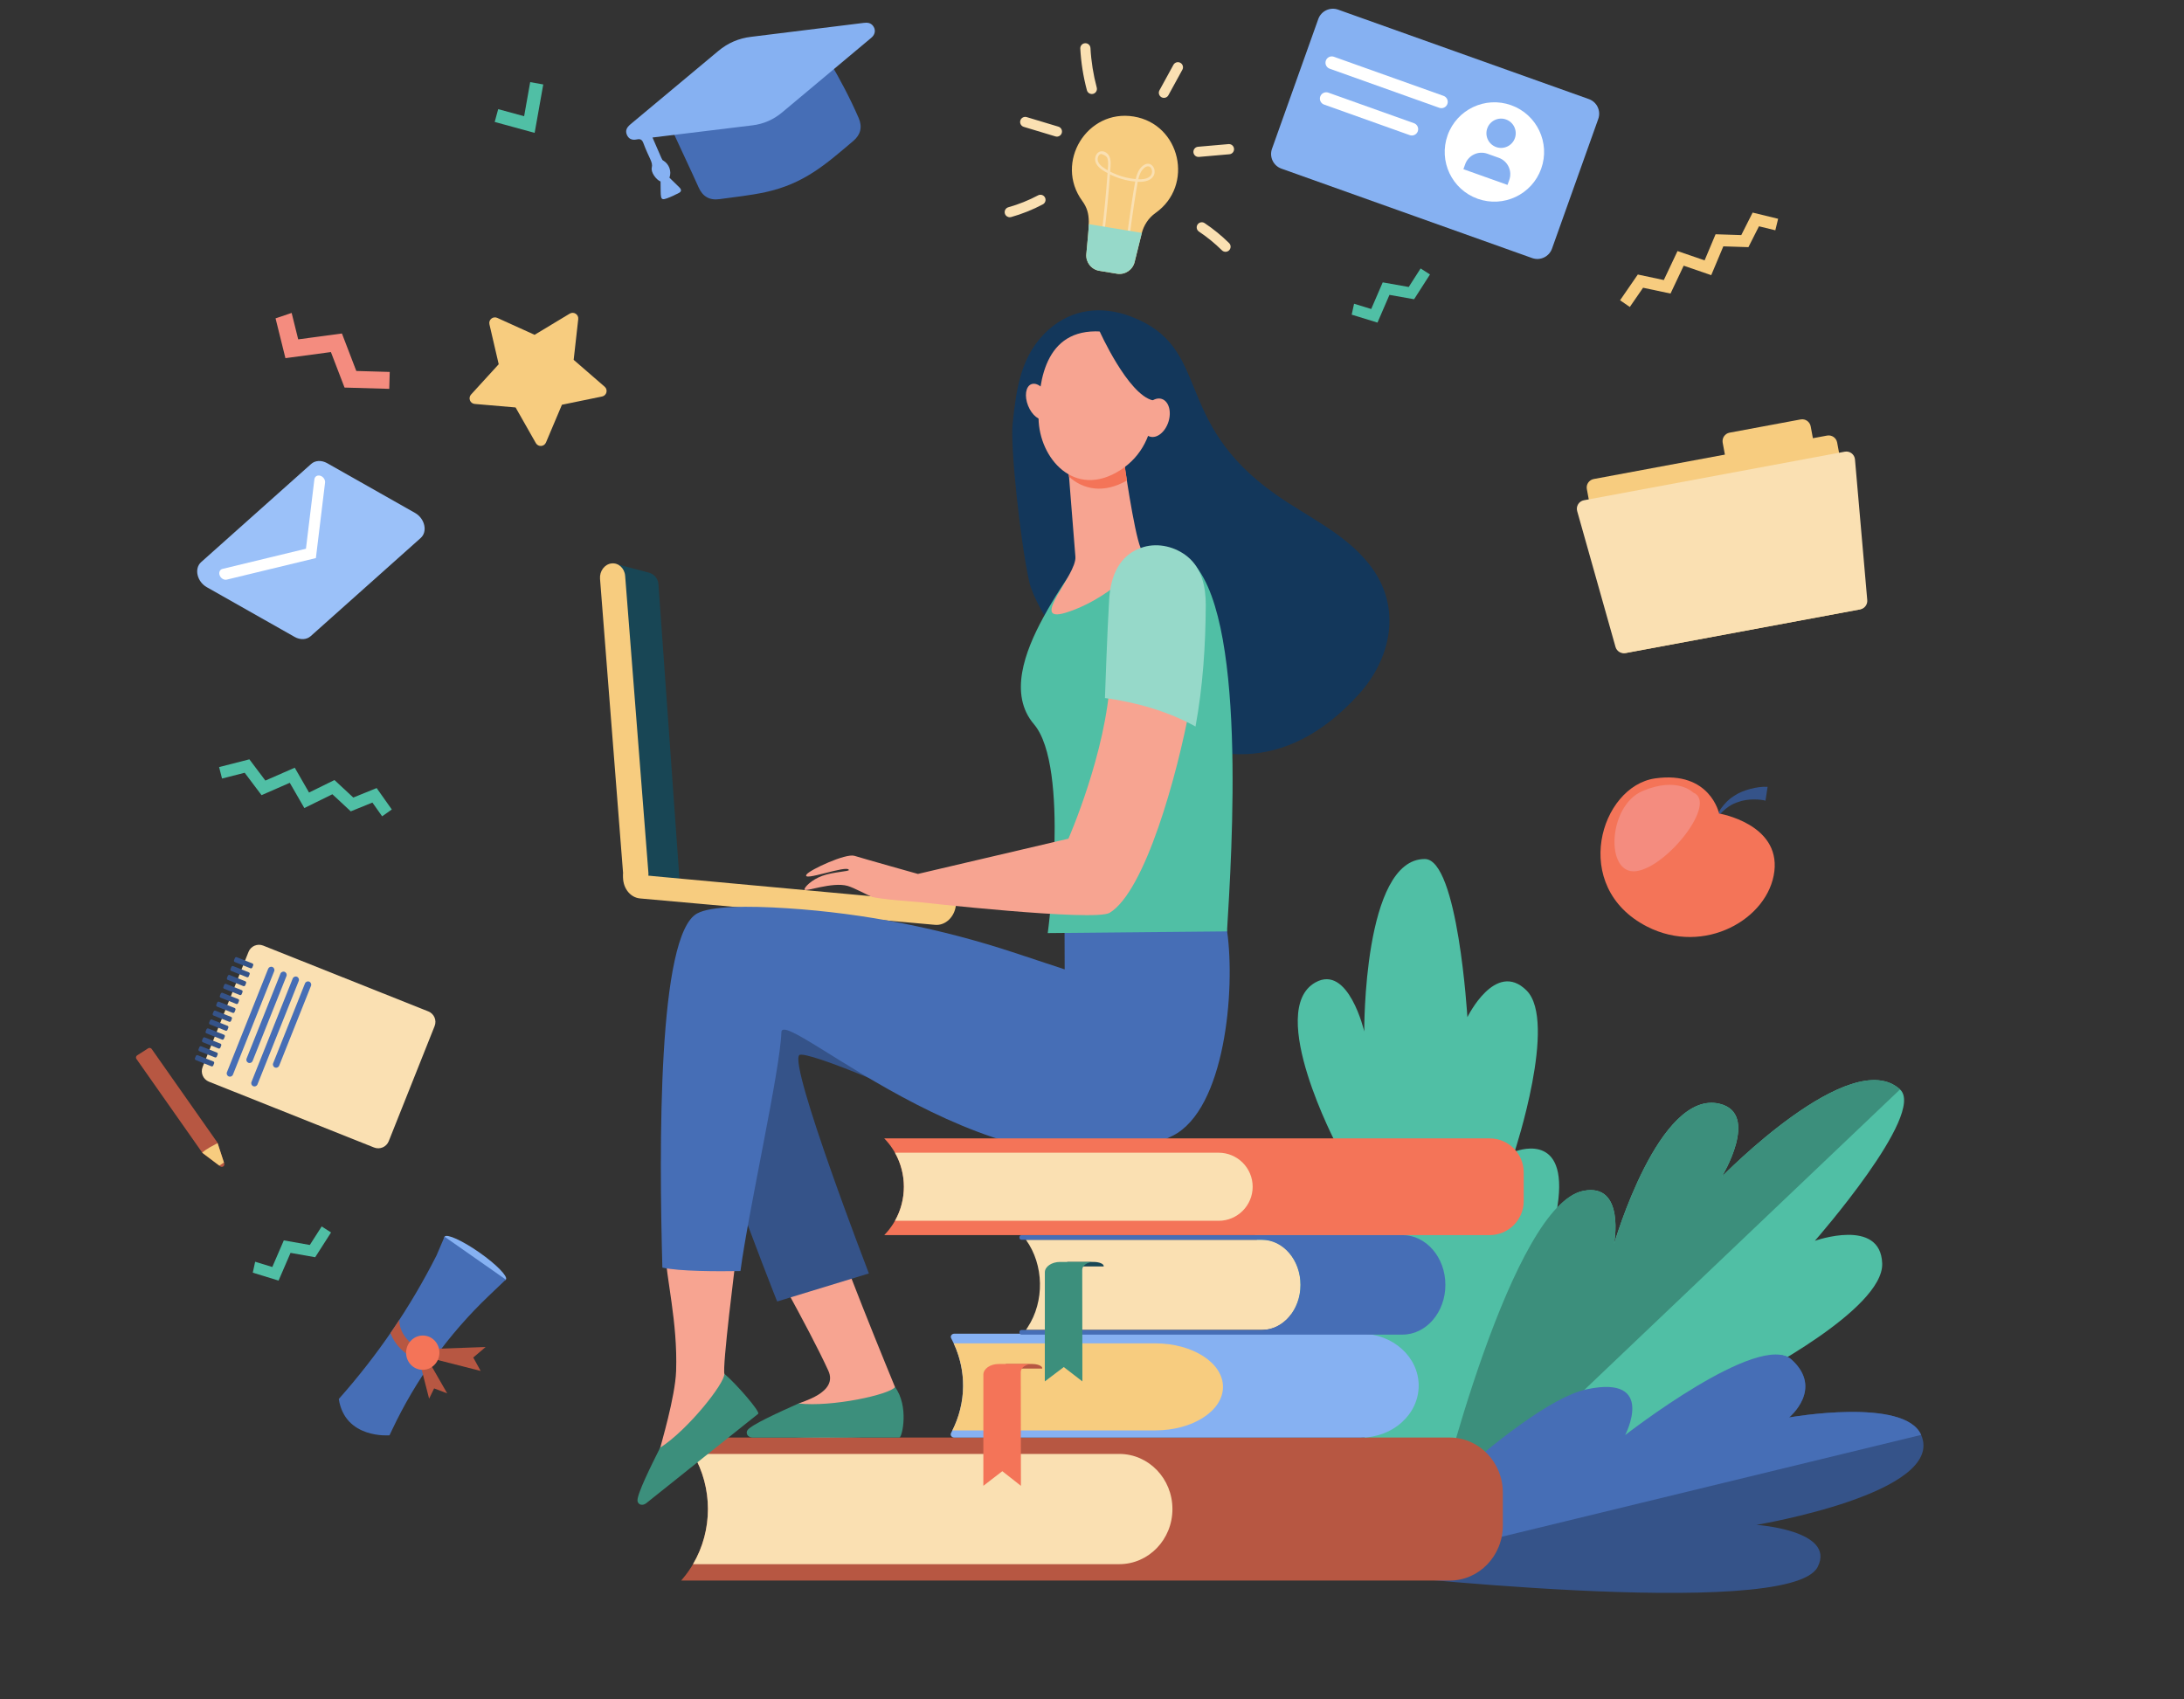 <svg width="500" height="389" viewBox="0 0 500 389" fill="none" xmlns="http://www.w3.org/2000/svg">
<rect x="0" y="0" width="500" height="389" fill="#333333" stroke="none"/>
<g id="studying girl">
<path id="path16" d="M309.999 69.546L313.923 70.749L316.557 64.651L322.51 65.706L325.228 61.463L327.377 62.84L323.741 68.513L318.099 67.514L315.359 73.859L309.454 72.045L309.999 69.546Z" fill="#50BFA5"/>
<path id="path18" d="M58.416 288.888L62.34 290.091L64.974 283.993L70.927 285.048L73.644 280.805L75.791 282.182L72.158 287.852L66.516 286.856L63.776 293.201L57.87 291.387L58.416 288.888Z" fill="#50BFA5"/>
<path id="path20" d="M334.172 361.087C334.172 361.087 355.107 290.133 356.786 274.482C358.466 258.829 346.758 263.679 346.758 263.679C346.758 263.679 356.607 233.856 349.487 226.778C342.364 219.699 335.941 232.893 335.941 232.893C335.941 232.893 333.786 196.688 326.193 196.677C312.054 196.652 312.331 236.159 312.331 236.159C312.331 236.159 308.723 220.693 301.15 224.933C289.731 231.328 306.106 262.327 306.106 262.327C306.106 262.327 291.556 262.336 286.445 269.674C277.274 282.837 334.172 361.087 334.172 361.087Z" fill="#50BFA5"/>
<path id="path22" d="M327.329 351.698C327.329 351.698 387.679 341.605 400.805 330.911C413.932 320.217 400.94 315.398 400.94 315.398C400.94 315.398 431.256 299.856 430.906 289.288C430.553 278.72 415.493 284.094 415.493 284.094C415.493 284.094 441.038 254.964 434.989 249.431C423.727 239.129 394.195 269.409 394.195 269.409C394.195 269.409 402.963 255.009 393.73 252.728C379.801 249.294 369.524 284.799 369.524 284.799C369.524 284.799 372.135 270.777 362.532 272.647C345.3 275.997 327.329 351.698 327.329 351.698Z" fill="#50BFA5"/>
<path id="path24" d="M362.532 272.647C372.157 270.906 369.524 284.799 369.524 284.799C369.524 284.799 379.801 249.294 393.73 252.728C402.963 255.009 394.195 269.409 394.195 269.409C394.195 269.409 423.727 239.129 434.989 249.431L327.531 351.715C329.445 341.944 346.392 275.563 362.532 272.647Z" fill="#3C8F7C"/>
<path id="path26" d="M310.159 360.021C310.159 360.021 341.942 327.701 357.945 324.334C373.951 320.97 371.071 332.355 371.071 332.355C371.071 332.355 402.826 304.586 410.187 311.314C417.545 318.042 409.585 324.538 409.585 324.538C409.585 324.538 436.036 319.853 439.82 328.532C445.639 341.868 402.138 349.128 402.138 349.128C402.138 349.128 420.369 350.393 416.14 358.756C409.764 371.367 310.159 360.021 310.159 360.021Z" fill="#355389"/>
<path id="path28" d="M439.82 328.533C436.036 319.854 409.585 324.539 409.585 324.539C409.585 324.539 417.545 318.043 410.187 311.315C402.826 304.586 372.059 328.58 372.059 328.58C372.059 328.58 379.314 314.712 363.31 318.079C347.304 321.446 310.159 360.021 310.159 360.021L439.82 328.533Z" fill="#466EB6"/>
<path id="path50" d="M66.768 71.645L68.27 77.699L78.282 76.356L81.57 84.937L89.225 85.158L89.113 89.031L78.878 88.737L75.757 80.607L65.346 82.004L63.084 72.891L66.768 71.645Z" fill="#F48C7F"/>
<path id="path52" d="M155.944 361.882H331.889C338.608 361.882 344.055 356.232 344.055 349.263V341.756C344.055 334.788 338.608 329.137 331.889 329.137H155.944C163.991 338.261 164.131 352.204 156.266 361.502L155.944 361.882Z" fill="#B75742"/>
<path id="path54" d="M158.659 332.89H256.249C262.969 332.89 268.415 338.541 268.415 345.51C268.415 352.481 262.969 358.129 256.249 358.129H158.651C163.213 350.388 163.204 340.612 158.659 332.89Z" fill="#FAE0B2"/>
<path id="path56" d="M217.755 306.394C217.5 305.916 217.889 305.359 218.48 305.359H311.578C318.877 305.359 324.791 310.682 324.791 317.251C324.791 323.817 318.877 329.143 311.578 329.143H218.455C217.861 329.143 217.47 328.583 217.73 328.101C221.416 321.228 221.407 313.237 217.755 306.394Z" fill="#86B1F2"/>
<path id="path58" d="M218.343 307.572H264.483C273.047 307.572 279.988 312.034 279.988 317.536C279.988 323.041 273.047 327.502 264.483 327.502H218.04C221.214 321.16 221.301 313.94 218.343 307.572Z" fill="#F7CC7F"/>
<path id="path60" d="M230.26 312.296H236.269C237.559 312.296 238.609 312.73 238.609 313.265V313.352H230.26V312.296Z" fill="#B75742"/>
<path id="path62" d="M225.133 314.726C225.133 313.383 226.703 312.297 228.639 312.297H236.35C234.881 312.297 233.691 313.122 233.691 314.138L233.728 340.192L229.468 336.842L225.124 340.192L225.133 314.726Z" fill="#F47458"/>
<path id="path64" d="M234.872 304.502H289.042C293.845 304.502 297.738 299.878 297.738 294.177C297.738 288.476 293.845 283.855 289.042 283.855H234.872C239.012 289.579 239.174 297.972 235.259 303.914L234.872 304.502Z" fill="#FAE0B2"/>
<path id="path66" d="M297.732 294.178C297.732 288.476 293.747 283.856 288.83 283.856H233.839C233.582 283.856 233.375 283.612 233.378 283.316C233.38 283.022 233.588 282.787 233.839 282.787H321.077C326.501 282.787 330.901 287.886 330.901 294.178C330.901 300.472 326.501 305.571 321.077 305.571H233.839C233.588 305.571 233.38 305.333 233.378 305.042C233.375 304.743 233.585 304.502 233.839 304.502H288.83C293.747 304.502 297.732 299.879 297.732 294.178Z" fill="#466EB6"/>
<path id="path68" d="M244.332 288.927H250.341C251.631 288.927 252.681 289.355 252.681 289.879V289.965H244.332V288.927Z" fill="#184655"/>
<path id="path70" d="M239.205 291.312C239.205 289.996 240.775 288.927 242.712 288.927H250.422C248.953 288.927 247.763 289.739 247.763 290.735L247.8 316.285L243.54 312.999L239.196 316.285L239.205 291.312Z" fill="#3C8F7C"/>
<path id="path72" d="M148.564 131.113L140.568 129.009L145.986 201.301L155.581 201.62L150.741 133.738C150.652 132.487 149.776 131.432 148.564 131.113Z" fill="#184655"/>
<path id="path74" d="M145.27 203.361C145.449 203.378 145.631 203.375 145.818 203.352C147.405 203.165 148.581 201.586 148.444 199.826L143.12 131.85C142.983 130.089 141.584 128.813 139.994 129C138.407 129.188 137.232 130.766 137.369 132.53L142.692 200.506C142.815 202.059 143.921 203.238 145.27 203.361Z" fill="#F7CC7F"/>
<path id="path76" d="M218.869 206.982C218.866 207.032 218.863 207.08 218.858 207.13C218.609 209.896 216.465 211.967 214.075 211.751L146.538 205.706C144.145 205.493 142.409 203.078 142.659 200.313C142.67 200.195 142.684 200.08 142.703 199.966L218.869 206.982Z" fill="#F7CC7F"/>
<path id="path78" d="M171.841 279.996C176.263 282.448 189.782 278.149 189.782 277.76C189.975 281.454 204.917 317.614 204.917 317.614L204.906 328.74C204.906 328.74 174.117 330.206 174.559 327.486C175.001 324.765 176.658 326.534 182.799 321.396C183.344 320.939 191.967 318.938 189.636 313.833C184.934 303.553 174.954 286.414 171.841 279.996Z" fill="#F7A491"/>
<path id="path80" d="M205.919 329.137L172.214 329.146C170.999 329.022 170.713 328.032 171.144 327.43C172.029 326.193 178.488 323.271 182.829 321.334C190.392 322.216 203.686 319.308 204.903 317.584C208.105 321.872 206.596 328.997 205.919 329.137Z" fill="#3C8F7C"/>
<path id="path82" d="M213.311 254.035C213.767 252.666 184.293 240.159 182.975 241.589C180.641 244.116 198.922 291.566 198.922 291.566L177.917 297.984C177.917 297.984 156.084 243.165 156.997 233.137C157.906 223.111 168.844 211.718 192.544 219.008C216.244 226.302 213.311 254.035 213.311 254.035Z" fill="#355389"/>
<path id="path84" d="M152.286 286.232C157.263 285.328 163.711 285.07 168.875 284.981C168.265 289.576 165.312 313.145 165.852 314.594C168.038 320.461 172.891 323.206 172.891 323.206C172.891 323.206 150.005 343.855 148.626 341.471C147.243 339.086 149.644 339.405 151.139 331.538C151.27 330.838 154.581 319.856 154.786 313.934C155.177 302.638 152.457 292.507 152.286 286.232Z" fill="#F7A491"/>
<path id="path86" d="M159.63 209.126C162.824 207.424 171.111 207.363 180.224 207.953C197.993 209.106 215.533 212.602 232.435 218.202L243.744 221.947L243.708 210.352C243.708 210.352 279.689 204.331 280.943 213.248C282.826 226.677 280.487 253.942 268.5 260.027C231.262 278.93 179.079 229.915 178.889 236.327C178.637 244.939 171.377 276.987 169.519 291.018C164.358 291.107 155.488 291.104 151.64 290.22C150.893 262.733 150.543 213.976 159.63 209.126Z" fill="#466EB6"/>
<path id="path88" d="M173.591 323.691L147.862 344.239C146.843 344.916 145.998 344.331 145.947 343.593C145.846 342.073 148.992 335.72 151.122 331.471C157.531 327.36 165.986 316.643 165.832 314.539C168.547 316.828 174.024 323.15 173.591 323.691Z" fill="#3C8F7C"/>
<path id="path90" d="M231.822 97.038C232.684 89.137 233.596 81.208 240.142 75.418C245.443 70.733 252.18 69.938 258.844 72.445C277.721 79.549 267.996 96.313 292.065 113.218C299.546 118.471 307.789 122.065 313.42 129.137C321.304 139.039 318.326 150.945 311.144 158.896C276.77 196.937 238.396 145.563 235.639 133.229C233.591 124.055 231.265 102.124 231.822 97.038Z" fill="#13375B"/>
<path id="path92" d="M238.802 141.46C241.609 136.286 244.5 132.177 244.5 132.177C247.414 126.999 254.937 124.382 254.937 124.382C254.937 124.382 257.453 124.433 260.344 124.575C260.523 125.054 260.705 125.396 260.89 125.533C261.976 126.347 268.2 125.298 272.219 128.026C285.695 139.577 281.967 195.566 280.909 213.249L239.868 213.638C239.868 213.638 245.043 175.589 236.706 165.812C230.898 159.006 234.635 149.14 238.802 141.46Z" fill="#50BFA5"/>
<path id="path94" d="M257.299 105.44C257.299 105.44 259.555 121.55 261.13 125.466C262.706 129.381 252.468 137.752 243.949 140.296C235.429 142.838 246.551 131.648 246.199 127.461C245.846 123.277 244.296 103.462 244.296 103.462L257.299 105.44Z" fill="#F7A491"/>
<path id="path96" d="M244.727 109.143C244.478 105.866 244.296 103.462 244.296 103.462L257.299 105.44C257.299 105.44 257.626 107.332 257.99 110.008C252.717 113.067 247.979 112.101 244.727 109.143Z" fill="#F47458"/>
<path id="path98" d="M253.221 76.014C253.221 76.014 258.346 77.17 261.511 81.998C264.674 86.826 266.846 101.044 256.423 107.679C246.003 114.315 237.898 104.928 237.764 95.773C237.629 86.616 239.591 74.399 253.221 76.014Z" fill="#F7A491"/>
<path id="path100" d="M235.376 92.907C236.266 95.116 238.029 96.487 239.317 95.969C240.604 95.451 240.926 93.24 240.036 91.032C239.149 88.821 237.386 87.45 236.098 87.971C234.811 88.488 234.489 90.699 235.376 92.907Z" fill="#F7A491"/>
<path id="path102" d="M251.684 75.715C251.684 75.715 258.217 90.369 263.957 91.676C269.697 92.986 269.613 100.361 269.613 100.361C269.613 100.361 269.487 83.33 264.105 79.426C258.726 75.519 251.684 75.715 251.684 75.715Z" fill="#13375B"/>
<path id="path104" d="M261.676 94.724C260.92 97.103 261.612 99.445 263.221 99.957C264.83 100.467 266.747 98.953 267.503 96.574C268.259 94.192 267.567 91.85 265.958 91.337C264.349 90.828 262.432 92.342 261.676 94.724Z" fill="#F7A491"/>
<path id="path106" d="M188.273 200.523C190.736 199.633 194.399 199.521 194.338 199.196C194.092 197.881 183.213 202.101 184.682 200.181C185.502 199.112 193.641 195.325 195.622 195.949C197.542 196.557 210.148 200.094 210.148 200.094L244.604 192.02C244.604 192.02 253.299 172.258 254.15 155.278C261.337 156.252 266.232 158.026 272.479 161.494C269.468 177.732 262.143 204.052 254.047 208.992C250.643 211.068 209.977 206.504 209.977 206.504C209.977 206.504 201.016 205.871 199.552 205.308C198.441 204.88 195.58 203.271 194.027 202.829C190.49 201.83 184.192 204.343 184.173 203.649C184.159 203.145 185.757 201.432 188.273 200.523Z" fill="#F7A491"/>
<path id="path108" d="M253.938 137.136C254.271 131.914 256.249 126.868 261.808 125.244C265.253 124.237 269.118 125.2 271.872 127.45C275.147 130.125 276.062 134.416 276.045 138.477C276.011 147.702 275.382 157.262 273.697 166.344C267.45 162.877 260.156 160.791 252.966 159.818C252.969 159.764 253.501 144.041 253.938 137.136Z" fill="#96D9C9"/>
<path id="path116" d="M113.255 27.923L122.401 30.422L124.372 19.337L121.38 18.805L119.992 26.61L114.055 24.99L113.255 27.923Z" fill="#50BFA5"/>
<path id="path136" d="M202.437 260.646H341.043C345.348 260.646 348.835 264.136 348.835 268.44V274.995C348.835 279.299 345.348 282.79 341.043 282.79H202.437L202.51 282.714C208.438 276.543 208.407 266.781 202.437 260.646Z" fill="#F47458"/>
<path id="path138" d="M204.889 263.923H278.986C283.291 263.923 286.781 267.413 286.781 271.718C286.781 276.022 283.291 279.512 278.986 279.512H204.892C207.615 274.684 207.612 268.745 204.889 263.923Z" fill="#FAE0B2"/>
<path id="path186" d="M101.772 283.167L101.783 283.153C101.783 283.153 109.541 289.719 112.737 290.388L111.749 291.731C110.582 291.102 109.256 290.282 107.893 289.327C104.064 286.66 101.352 283.923 101.772 283.167Z" fill="#355389"/>
<path id="path202" d="M401.245 48.673L398.642 53.826L392.759 53.635L390.248 59.614L384.046 57.481L380.909 64.117L374.956 62.854L370.895 68.749L373.125 70.285L376.162 65.88L382.445 67.212L385.46 60.831L391.765 63L394.536 56.403L400.279 56.588L402.694 51.813L406.439 52.726L407.08 50.092L401.245 48.673Z" fill="#F7CC7F"/>
<path id="path204" d="M86.23 180.433L80.884 182.605L76.574 178.597L70.753 181.457L67.478 175.773L60.753 178.717L57.092 173.856L50.16 175.63L50.831 178.253L56.015 176.929L59.877 182.059L66.342 179.229L69.673 185.009L76.096 181.852L80.305 185.765L85.259 183.752L87.487 186.901L89.698 185.336L86.23 180.433Z" fill="#50BFA5"/>
<path id="path184" d="M101.788 283.142C101.287 283.859 104.019 286.63 107.892 289.327C111.763 292.028 115.326 293.668 115.824 292.952C116.325 292.235 113.574 289.431 109.703 286.733C105.833 284.032 102.287 282.423 101.788 283.142Z" fill="#86B1F2"/>
<g id="bulb">
<path id="path30" d="M259.56 26.68C270.26 28.438 273.436 42.479 264.542 48.76C262.944 49.888 261.838 51.584 261.368 53.484L259.751 60.014C259.303 61.813 257.551 62.969 255.72 62.67L251.668 62.001C249.837 61.701 248.544 60.044 248.701 58.197C249.264 51.452 249.958 49.006 247.766 46C241.354 37.204 248.861 24.917 259.56 26.68Z" fill="#F7CC7F"/>
<path id="path32" d="M253.473 36.115C253.806 36.882 253.68 37.862 253.602 38.989C252.726 38.491 251.71 37.867 251.379 36.955C251.147 36.314 251.407 35.41 252.06 35.242C252.132 35.225 253.238 35.578 253.473 36.115ZM263.389 40.257C262.843 40.842 261.931 41.103 260.599 41.041C260.828 40.059 261.169 39.177 261.844 38.55C263.367 37.134 264.301 39.272 263.389 40.257ZM258.469 55.225C259.166 49.449 260.142 43.347 260.475 41.617C266.608 41.956 264.276 35.494 261.447 38.122C260.641 38.869 260.26 39.885 260.008 40.999C257.973 40.814 255.981 40.235 254.167 39.297C254.265 37.873 254.405 36.792 254.007 35.88C253.406 34.503 251.662 34.128 250.951 35.471C250.685 35.975 250.638 36.619 250.831 37.154C251.242 38.293 252.479 39.045 253.56 39.633C253.235 44.226 252.79 48.855 252.227 53.411L252.804 53.484C253.358 49.001 253.8 44.447 254.122 39.927C255.925 40.823 257.884 41.385 259.89 41.573C259.471 43.787 258.544 49.731 257.889 55.155L258.469 55.225Z" fill="#FAE0B2"/>
<path id="path34" d="M261.416 53.322C261.402 53.375 261.382 53.428 261.368 53.484L259.751 60.014C259.303 61.813 257.551 62.969 255.72 62.67L251.668 62.001C249.837 61.701 248.544 60.044 248.701 58.197C248.95 55.197 249.227 53.047 249.264 51.324L261.416 53.322Z" fill="#96D9C9"/>
<path id="path36" d="M267.492 21.802L270.691 15.961C270.999 15.399 270.792 14.688 270.226 14.38C269.661 14.069 268.953 14.276 268.642 14.841L265.443 20.68C265.135 21.245 265.342 21.956 265.908 22.264C266.476 22.575 267.184 22.365 267.492 21.802Z" fill="#FAE0B2"/>
<path id="path38" d="M274.483 35.928L281.458 35.318C282.099 35.262 282.574 34.696 282.516 34.053C282.46 33.412 281.894 32.936 281.253 32.992L274.279 33.602C273.638 33.658 273.162 34.223 273.218 34.867C273.274 35.508 273.84 35.984 274.483 35.928Z" fill="#FAE0B2"/>
<path id="path40" d="M281.396 57.304C281.85 56.845 281.847 56.109 281.388 55.656C279.672 53.962 277.789 52.423 275.785 51.085C275.25 50.727 274.525 50.87 274.167 51.407C273.809 51.942 273.951 52.667 274.489 53.025C276.37 54.281 278.138 55.726 279.748 57.315C280.204 57.766 280.943 57.766 281.396 57.304Z" fill="#FAE0B2"/>
<path id="path42" d="M250.263 21.486C250.884 21.32 251.253 20.68 251.088 20.058C250.299 17.103 249.815 14.052 249.65 10.999C249.613 10.355 249.065 9.86 248.421 9.896C247.777 9.93 247.285 10.478 247.318 11.122C247.492 14.34 248.001 17.548 248.833 20.66C249 21.287 249.644 21.651 250.263 21.486Z" fill="#FAE0B2"/>
<path id="path44" d="M243.081 30.45C243.266 29.832 242.919 29.183 242.3 28.995L235.051 26.812C234.433 26.624 233.783 26.974 233.596 27.593C233.411 28.209 233.761 28.861 234.377 29.045L241.626 31.231C242.241 31.416 242.894 31.069 243.081 30.45Z" fill="#FAE0B2"/>
<path id="path46" d="M231.172 49.739C231.276 49.739 231.382 49.725 231.489 49.697C234.002 48.989 236.442 48.01 238.749 46.787C239.317 46.484 239.532 45.776 239.23 45.208C238.928 44.64 238.222 44.424 237.654 44.727C235.496 45.871 233.21 46.789 230.856 47.45C230.238 47.623 229.876 48.267 230.05 48.888C230.196 49.403 230.663 49.739 231.172 49.739Z" fill="#FAE0B2"/>
</g>
<g id="star">
<path id="path48" d="M124.99 101.321L128.648 92.67L137.845 90.781C138.891 90.565 139.238 89.241 138.43 88.541L131.335 82.39L132.381 73.059C132.499 71.995 131.349 71.259 130.431 71.811L122.39 76.658L113.837 72.779C112.863 72.34 111.805 73.204 112.048 74.248L114.173 83.395L107.842 90.33C107.12 91.119 107.618 92.393 108.684 92.485L118.041 93.291L122.678 101.455C123.207 102.384 124.573 102.303 124.99 101.321Z" fill="#F7CC7F"/>
</g>
<g id="file">
<path id="path110" d="M372.284 149.496L425.701 139.549C426.773 139.348 427.481 138.318 427.282 137.243L420.59 101.31C420.389 100.238 419.359 99.53 418.284 99.728L364.87 109.675C363.795 109.874 363.087 110.907 363.288 111.978L369.98 147.915C370.179 148.987 371.212 149.695 372.284 149.496Z" fill="#F7CC7F"/>
<path id="path112" d="M397.71 108.416L413.971 105.388C415.043 105.186 415.751 104.156 415.552 103.081L414.534 97.615C414.332 96.541 413.302 95.833 412.227 96.034L395.969 99.062C394.895 99.261 394.189 100.294 394.388 101.366L395.407 106.835C395.606 107.906 396.638 108.615 397.71 108.416Z" fill="#F7CC7F"/>
<path id="path114" d="M369.851 148.121C370.128 149.104 371.111 149.714 372.116 149.526L425.88 139.515C426.879 139.328 427.576 138.412 427.486 137.399L424.674 105.188C424.623 104.634 424.343 104.125 423.901 103.786C423.456 103.45 422.891 103.316 422.342 103.417L362.614 114.539C362.068 114.643 361.589 114.967 361.298 115.44C361.004 115.913 360.923 116.484 361.074 117.019L369.851 148.121Z" fill="#FAE0B2"/>
</g>
<g id="apple">
<path id="path118" d="M404.67 180.156C402.378 179.968 398.863 180.979 397.284 182.048C397.049 182.269 395.236 182.991 393.349 186.114L393.775 186.408C395.762 184.326 397.1 183.859 398.695 183.38C401.32 182.705 403.968 183.209 404.183 183.327L404.67 180.156Z" fill="#355389"/>
<path id="path120" d="M393.562 186.26C393.562 186.26 407.519 188.589 406.218 199.493C404.917 210.397 390.192 218.877 377.049 212.135C359.372 203.064 366.355 179.999 378.939 178.217C391.519 176.434 393.562 186.26 393.562 186.26Z" fill="#F47458"/>
<path id="path122" d="M387.64 181.46C387.64 181.46 383.999 177.721 376.022 181.122C368.043 184.522 367.467 200.383 374.581 199.462C381.698 198.541 393.33 183.747 387.64 181.46Z" fill="#F48C7F"/>
</g>
<g id="contact">
<path id="path124" d="M293.363 38.61L350.766 59.086C352.616 59.746 354.651 58.781 355.311 56.931L365.904 27.23C366.565 25.381 365.599 23.343 363.749 22.685L306.347 2.207C304.497 1.549 302.462 2.512 301.802 4.362L291.208 34.065C290.548 35.915 291.51 37.95 293.363 38.61Z" fill="#86B1F2"/>
<path id="path126" d="M331.41 30.975C329.299 36.892 332.384 43.402 338.303 45.512C344.22 47.622 350.727 44.538 352.84 38.619C354.95 32.702 351.863 26.195 345.946 24.082C340.03 21.972 333.52 25.059 331.41 30.975Z" fill="white"/>
<path id="path128" d="M340.494 29.383C339.87 31.13 340.783 33.047 342.526 33.671C344.273 34.292 346.19 33.383 346.814 31.639C347.435 29.892 346.526 27.973 344.779 27.351C343.036 26.73 341.116 27.64 340.494 29.383Z" fill="#86B1F2"/>
<path id="path134" d="M323.22 31.023C323.833 31.023 324.382 30.634 324.589 30.057C324.858 29.305 324.463 28.473 323.707 28.205L304.11 21.213C303.954 21.157 303.789 21.129 303.624 21.129C303.011 21.129 302.462 21.516 302.258 22.092C302.126 22.456 302.146 22.851 302.311 23.2C302.479 23.55 302.77 23.816 303.137 23.945L322.733 30.936C322.89 30.992 323.055 31.023 323.22 31.023Z" fill="white"/>
<path id="path132" d="M329.996 24.765C330.606 24.765 331.155 24.378 331.362 23.802C331.631 23.049 331.236 22.218 330.483 21.949L305.389 12.999C305.233 12.943 305.068 12.912 304.903 12.912C304.29 12.912 303.741 13.301 303.537 13.877C303.268 14.63 303.66 15.462 304.416 15.73L329.506 24.681C329.666 24.737 329.828 24.765 329.996 24.765Z" fill="white"/>
<path id="path130" d="M335.028 38.736L345.124 42.338L345.529 41.205C346.265 39.139 345.188 36.864 343.12 36.128L340.511 35.196C338.443 34.46 336.17 35.537 335.431 37.606L335.028 38.736" fill="#86B1F2"/>
</g>
<g id="notebook">
<path id="path140" d="M88.996 261.286L99.502 234.927C100.031 233.6 99.385 232.097 98.058 231.569L60.252 216.5C58.926 215.971 57.423 216.618 56.894 217.944L46.387 244.303C45.858 245.629 46.505 247.132 47.831 247.661L85.637 262.73C86.964 263.259 88.467 262.612 88.996 261.286Z" fill="#FAE0B2"/>
<path id="path142" d="M53.331 246.044L62.774 222.358C62.925 221.977 62.74 221.546 62.359 221.395C61.979 221.244 61.548 221.429 61.394 221.809L51.954 245.495C51.803 245.876 51.987 246.307 52.368 246.458C52.748 246.609 53.179 246.424 53.331 246.044Z" fill="#466EB6"/>
<path id="path144" d="M57.831 242.921L65.581 223.476C65.732 223.095 65.547 222.664 65.166 222.513C64.786 222.359 64.355 222.546 64.204 222.927L56.451 242.373C56.3 242.753 56.485 243.184 56.865 243.338C57.246 243.49 57.677 243.305 57.831 242.921Z" fill="#466EB6"/>
<path id="path146" d="M58.948 248.281L68.391 224.595C68.542 224.215 68.357 223.784 67.977 223.632C67.596 223.478 67.162 223.666 67.011 224.047L57.571 247.733C57.42 248.113 57.604 248.544 57.985 248.695C58.366 248.846 58.797 248.662 58.948 248.281Z" fill="#466EB6"/>
<path id="path148" d="M63.91 243.995L71.198 225.714C71.349 225.333 71.164 224.902 70.784 224.751C70.403 224.597 69.972 224.785 69.821 225.165L62.533 243.447C62.382 243.828 62.566 244.259 62.947 244.41C63.328 244.561 63.759 244.376 63.91 243.995Z" fill="#466EB6"/>

<path id="path150" d="M53.586 219.83L53.776 219.354C53.846 219.178 54.036 219.089 54.201 219.156L57.789 220.586C57.955 220.65 58.033 220.849 57.963 221.023L57.773 221.501C57.703 221.675 57.512 221.764 57.347 221.7L53.759 220.27C53.594 220.202 53.516 220.007 53.586 219.83Z" fill="#355389"/>
<path id="path152" d="M52.771 221.871L52.961 221.395C53.031 221.219 53.222 221.129 53.39 221.196L56.977 222.626C57.143 222.691 57.218 222.887 57.148 223.063L56.958 223.542C56.888 223.715 56.698 223.805 56.532 223.74L52.945 222.31C52.779 222.243 52.701 222.047 52.771 221.871Z" fill="#355389"/>
<path id="path154" d="M51.959 223.911L52.15 223.435C52.22 223.259 52.41 223.169 52.575 223.236L56.163 224.666C56.328 224.731 56.407 224.927 56.337 225.103L56.146 225.582C56.076 225.755 55.886 225.845 55.721 225.78L52.13 224.347C51.968 224.283 51.889 224.087 51.959 223.911Z" fill="#355389"/>
<path id="path156" d="M51.145 225.951L51.335 225.475C51.405 225.299 51.596 225.209 51.761 225.277L55.349 226.707C55.514 226.771 55.592 226.967 55.522 227.143L55.332 227.622C55.262 227.796 55.072 227.885 54.907 227.818L51.318 226.388C51.153 226.323 51.075 226.127 51.145 225.951Z" fill="#355389"/>
<path id="path158" d="M50.334 227.992L50.524 227.516C50.594 227.34 50.784 227.25 50.949 227.317L54.537 228.747C54.703 228.812 54.778 229.008 54.711 229.184L54.521 229.66C54.451 229.836 54.258 229.926 54.092 229.859L50.504 228.428C50.339 228.364 50.264 228.168 50.334 227.992Z" fill="#355389"/>
<path id="path160" d="M49.519 230.032L49.709 229.556C49.779 229.38 49.97 229.29 50.135 229.357L53.723 230.787C53.888 230.852 53.966 231.048 53.896 231.224L53.706 231.7C53.636 231.876 53.446 231.966 53.281 231.899L49.693 230.468C49.527 230.404 49.449 230.208 49.519 230.032Z" fill="#355389"/>
<path id="path162" d="M48.707 232.072L48.898 231.597C48.968 231.42 49.158 231.331 49.323 231.398L52.911 232.828C53.076 232.892 53.152 233.088 53.082 233.265L52.892 233.74C52.822 233.917 52.631 234.006 52.466 233.939L48.878 232.509C48.713 232.445 48.637 232.249 48.707 232.072Z" fill="#355389"/>
<path id="path164" d="M47.893 234.112L48.083 233.637C48.153 233.46 48.343 233.371 48.508 233.438L52.096 234.868C52.262 234.932 52.34 235.128 52.27 235.305L52.08 235.78C52.01 235.957 51.819 236.046 51.654 235.979L48.066 234.549C47.901 234.485 47.823 234.289 47.893 234.112Z" fill="#355389"/>
<path id="path166" d="M47.081 236.153L47.272 235.677C47.342 235.501 47.532 235.411 47.697 235.478L51.285 236.909C51.45 236.973 51.526 237.169 51.456 237.345L51.265 237.821C51.195 237.997 51.005 238.087 50.84 238.02L47.252 236.589C47.087 236.525 47.011 236.329 47.081 236.153Z" fill="#355389"/>
<path id="path168" d="M46.267 238.193L46.457 237.717C46.527 237.541 46.717 237.451 46.883 237.518L50.471 238.949C50.636 239.013 50.714 239.209 50.644 239.385L50.454 239.861C50.384 240.037 50.193 240.127 50.028 240.06L46.44 238.63C46.275 238.565 46.197 238.369 46.267 238.193Z" fill="#355389"/>
<path id="path170" d="M45.455 240.233L45.645 239.755C45.713 239.581 45.903 239.492 46.071 239.559L49.659 240.989C49.824 241.053 49.9 241.249 49.83 241.426L49.639 241.902C49.569 242.078 49.379 242.167 49.214 242.1L45.626 240.67C45.461 240.606 45.385 240.41 45.455 240.233Z" fill="#355389"/>
<path id="path172" d="M44.641 242.274L44.831 241.795C44.901 241.622 45.091 241.532 45.257 241.597L48.844 243.03C49.01 243.094 49.088 243.29 49.018 243.466L48.828 243.942C48.758 244.118 48.568 244.208 48.402 244.141L44.814 242.711C44.649 242.643 44.571 242.45 44.641 242.274Z" fill="#355389"/>
<path id="path174" d="M34.727 240.175L49.732 261.54C49.765 261.588 49.793 261.641 49.81 261.697L51.341 266.391C51.517 266.936 50.888 267.39 50.429 267.043L46.412 264.014C46.362 263.978 46.32 263.933 46.284 263.883L31.24 242.461C31.047 242.187 31.123 241.809 31.405 241.63L33.93 240.015C34.196 239.847 34.546 239.917 34.727 240.175Z" fill="#B75742"/>
<path id="path176" d="M46.3 263.905L46.337 263.958L50.213 266.88L51.268 266.172L49.819 261.722C48.685 262.344 47.325 262.982 46.3 263.905Z" fill="#F7CC7F"/>
</g>
<g id="hat">
<path id="path178" d="M186.742 8.863C184.581 10.587 180.822 16.135 176.031 20.028C173.227 22.306 171.066 21.727 167.486 22.16C150.503 24.212 155.105 27.682 153.067 28.024C153.646 29.356 158.939 40.604 159.927 42.877C160.839 44.973 162.415 45.911 164.699 45.597C168.211 45.11 171.754 44.749 175.214 43.999C184.077 42.076 189.009 37.643 195.362 32.261C197.047 30.831 197.461 29.051 196.588 27.03C192.521 17.635 187.181 9.728 186.742 8.863Z" fill="#466EB6"/>
<path id="path180" d="M151.228 41.556C151.304 45.256 151.021 45.998 152.611 45.438C153.568 45.099 154.495 44.66 155.399 44.192C156.034 43.865 156.059 43.431 155.541 42.91C154.788 42.152 154.013 41.416 153.26 40.68C153.812 39.227 153.179 37.54 151.822 36.745C151.545 36.583 151.746 36.927 149.381 31.483C157.204 30.517 162.723 29.871 172.264 28.698C174.814 28.385 177.083 27.391 179.057 25.74C185.874 20.039 192.689 14.335 199.499 8.628C200.422 7.853 200.54 6.717 199.807 5.844C199.244 5.178 198.502 5.144 197.702 5.245C195.524 5.519 174.173 8.169 172.004 8.424C169.155 8.757 166.647 9.829 164.444 11.674C157.75 17.282 151.035 22.869 144.332 28.463C143.412 29.233 143.162 29.938 143.487 30.792C143.843 31.729 144.618 32.177 145.788 31.925C146.636 31.741 147.008 31.998 147.299 32.782C148.614 36.319 149.532 37.103 149.216 38.396C148.97 39.395 150.157 41.122 151.228 41.556Z" fill="#86B1F2"/>
</g>
<g id="certificate">
<path id="path182" d="M115.8 292.973L111.909 296.684C102.704 305.464 95.198 315.864 89.769 327.364L89.172 328.626C89.172 328.626 78.982 329.527 77.56 320.314C86.499 310.222 93.857 299.444 99.931 287.456L101.772 283.149L115.8 292.973Z" fill="#466EB6"/>
<path id="path188" d="M91.403 302.226C91.389 303.356 91.823 308.243 99.95 310.28C99.416 311.008 98.89 311.744 98.375 312.486C93.231 310.963 90.916 308.324 89.875 306.312C89.713 305.996 89.514 305.567 89.382 305.237C90.068 304.241 90.742 303.239 91.403 302.226Z" fill="#B75742"/>
<path id="path190" d="M99.22 308.836L111.182 308.408L108.347 310.815L110.04 313.888L98.719 311.003L99.22 308.836Z" fill="#B75742"/>
<path id="path192" d="M98.131 311.618L102.38 319.021L99.391 317.885L98.24 320.236L96.242 312.45L98.131 311.618Z" fill="#B75742"/>
<path id="path194" d="M96.508 313.625C98.607 313.773 100.434 312.139 100.588 309.975C100.742 307.812 99.164 305.937 97.062 305.788C94.963 305.64 93.135 307.275 92.981 309.438C92.828 311.601 94.406 313.477 96.508 313.625Z" fill="#F47458"/>
</g>
<g id="mail">
<path id="path196" d="M71.123 145.656L96.311 123.179C97.949 121.718 97.269 118.712 95.01 117.433L74.906 106.051C73.619 105.323 72.169 105.39 71.237 106.224L46.048 128.701C44.411 130.162 45.091 133.165 47.35 134.444L67.453 145.827C68.741 146.557 70.191 146.49 71.123 145.656Z" fill="#9BC1F9"/>
<path id="path198" d="M72.318 127.775L74.417 110.506C74.498 109.846 74.017 109.138 73.342 108.928C72.668 108.718 72.055 109.085 71.974 109.745L70.042 125.636L50.941 130.254C50.319 130.406 50.031 131.077 50.3 131.755C50.569 132.432 51.293 132.86 51.918 132.709L72.318 127.775Z" fill="white"/>
</g>
</g>
</svg>
